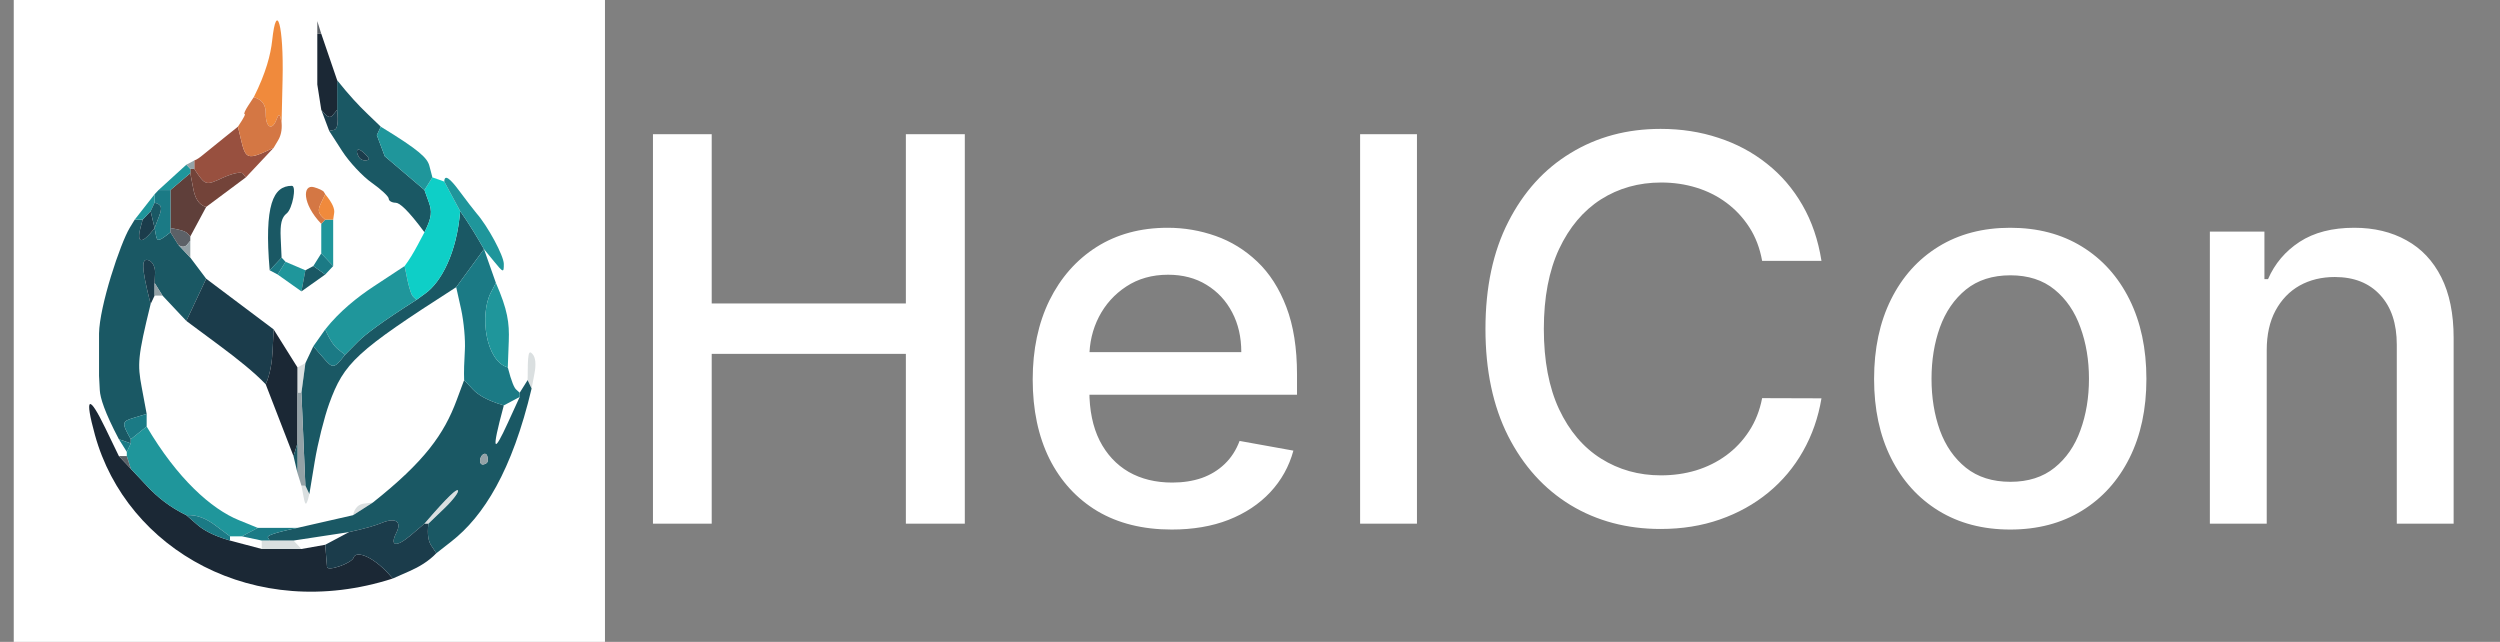 <svg width="148" height="38" viewBox="0 0 148 38" fill="none" xmlns="http://www.w3.org/2000/svg">
<rect x="0" y="0" width="148" height="38" fill="#808080" stroke="none"/>
<g clip-path="url(#clip0_4069_1080)">
<rect width="35" height="38" transform="translate(0.814)" fill="white"/>
<path d="M25.832 32.75L25.539 32.312C25.377 32.072 25.271 31.677 25.363 31L26.309 30.09C26.829 29.59 27.188 29.11 27.106 29.027C27.026 28.942 26.547 29.352 25.128 31L24.322 31.685C23.455 32.422 23.053 32.352 23.464 31.538C23.8 30.867 23.422 30.617 22.588 30.96C22.24 31.102 21.665 31.282 20.664 31.5L17.375 32L15.965 32L15.859 31.817C15.801 31.72 16.172 31.55 17.61 31.25L20.899 30.5L22.073 29.75C25.135 27.323 26.288 25.7 27.035 23.688L27.477 22.5L28.006 23.062C28.297 23.37 28.826 23.707 29.826 24C29.047 26.878 29.244 26.825 30.061 25.04L30.766 23.5V23.25L31.236 22.5L31.471 23C30.317 27.867 28.633 30.565 26.713 32.062L25.832 32.75ZM28.847 27C28.755 26.705 28.417 26.933 28.417 27.293C28.417 27.407 28.487 27.5 28.574 27.5C28.659 27.5 28.776 27.45 28.833 27.39C28.889 27.33 28.896 27.155 28.847 27Z" fill="#145460" fill-opacity="0.969"/>
<path d="M7.037 27L8.741 28.812C9.29 29.398 10.03 30.015 11.031 30.5L11.677 31.062C12.032 31.372 12.615 31.71 13.616 32L15.495 32.5H17.845L19.254 32.25L19.299 32.812C19.325 33.123 19.351 33.46 19.36 33.562C19.379 33.852 20.831 33.34 20.936 33.008C21.075 32.56 22.177 32.945 23.248 34.25C15.058 36.883 7.491 32.535 5.621 25.75C4.991 23.468 5.249 23.3 6.239 25.35L7.037 27Z" fill="#162330" fill-opacity="0.976"/>
<path d="M7.037 26C6.194 24.4 5.931 23.555 5.907 23.093L5.863 22.25V19.75C5.884 18.133 7.12 14.41 7.683 13.482L7.977 13H8.447L8.327 13.438C8.09 14.297 8.304 14.61 9.152 13.5L9.234 13.938C9.302 14.303 9.38 14.322 10.092 13.75L10.561 14.5L11.266 15.25L12.206 16.5L11.031 19L9.622 17.5L9.152 16.75L9.18 16.163C9.196 15.832 9.044 15.51 8.828 15.42C8.377 15.238 8.334 15.71 8.917 18C8.149 21.128 8.132 21.552 8.388 22.922L8.682 24.5L7.918 24.735C7.223 24.948 7.181 25.015 7.742 26V26.25L7.037 26Z" fill="#145460" fill-opacity="0.969"/>
<path d="M18.079 28.75L17.845 23.25L18.079 21.5L18.549 20.5L19.146 21.188C19.708 21.832 19.766 21.848 20.429 21L21.192 20.23C21.613 19.808 22.564 19.078 24.658 17.75L25.186 17.367C26.122 16.692 27.043 14.963 27.242 12.5L27.625 13.062C27.834 13.373 28.151 13.877 28.652 14.75L27.007 17C21.063 20.815 20.368 21.47 19.487 23.9C19.193 24.712 18.81 26.247 18.634 27.312L18.314 29.25L18.079 28.75Z" fill="#145460" fill-opacity="0.969"/>
<path d="M19.489 7.75L19.783 7.688C19.945 7.652 20.051 7.372 19.959 6.5V4.75C20.652 5.622 21.232 6.24 21.698 6.688L22.543 7.5L22.308 8L22.778 9.25L25.128 11.25L25.389 11.977C25.579 12.512 25.579 12.848 25.128 13.75C24.127 12.398 23.65 12.005 23.424 12.002C23.199 12 23.013 11.893 23.013 11.762C23.013 11.633 22.564 11.213 22.015 10.825C21.465 10.44 20.673 9.59 20.253 8.938L19.489 7.75ZM21.486 9C21.152 8.705 21.007 8.905 21.256 9.312C21.317 9.415 21.474 9.5 21.604 9.5C21.733 9.5 21.838 9.457 21.838 9.405C21.838 9.352 21.681 9.17 21.486 9Z" fill="#145460" fill-opacity="0.969"/>
<path d="M11.031 19L12.206 16.5L16.2 19.5L16.141 20.73C16.108 21.405 16.003 22.135 15.73 22.75C15.093 22.073 14.036 21.227 12.97 20.438L11.031 19Z" fill="#163847" fill-opacity="0.976"/>
<path d="M27.477 22.5C27.456 22.015 27.482 21.37 27.519 20.75C27.559 20.133 27.458 19.035 27.299 18.312L27.007 17L28.652 14.75L29.357 16.75L29.063 17.312C28.382 18.617 28.743 21.372 30.061 21.75C30.285 22.622 30.444 22.96 30.559 23.062L30.766 23.25V23.5L29.826 24C28.826 23.707 28.297 23.37 28.006 23.062L27.477 22.5Z" fill="#167782" fill-opacity="0.976"/>
<path d="M13.616 31.75L12.735 31.093C12.251 30.73 11.668 30.448 11.031 30.5C10.03 30.015 9.29 29.398 8.741 28.812L7.742 27.75L7.507 27V26.75L7.742 26.25V26L8.682 25.25C10.496 28.335 12.516 30.135 14.144 30.795L15.26 31.25L14.32 31.75H13.616Z" fill="#199399" fill-opacity="0.969"/>
<path d="M23.953 15.75C24.226 15.395 24.491 14.945 24.717 14.523L25.128 13.75C25.579 12.848 25.579 12.512 25.389 11.977L25.128 11.25L25.598 10.5L26.302 10.75L27.242 12.5C27.043 14.963 26.122 16.692 25.186 17.367L24.658 17.75L24.456 17.562C24.345 17.46 24.186 17.01 23.953 15.75Z" fill="#0CCEC6" fill-opacity="0.988"/>
<path d="M23.248 34.25C22.177 32.945 21.075 32.56 20.936 33.008C20.831 33.34 19.379 33.852 19.36 33.562C19.351 33.46 19.325 33.123 19.299 32.812L19.254 32.25L20.664 31.5C21.665 31.282 22.24 31.102 22.588 30.96C23.422 30.617 23.8 30.867 23.464 31.538C23.053 32.352 23.455 32.422 24.322 31.685L25.128 31H25.363C25.271 31.677 25.377 32.072 25.539 32.312L25.832 32.75C25.37 33.235 24.789 33.572 24.242 33.812L23.248 34.25Z" fill="#163847" fill-opacity="0.976"/>
<path d="M19.254 19.5C20.098 18.435 21.155 17.59 22.149 16.938L23.953 15.75C24.186 17.01 24.345 17.46 24.456 17.562L24.658 17.75C22.564 19.078 21.613 19.808 21.192 20.23L20.429 21L20.027 20.688C19.804 20.515 19.541 20.177 19.254 19.5Z" fill="#199399" fill-opacity="0.969"/>
<path d="M17.375 27L15.73 22.75C16.003 22.135 16.108 21.405 16.141 20.73L16.2 19.5L17.61 21.75V23.25V26.25L17.375 27Z" fill="#162330" fill-opacity="0.976"/>
<path d="M11.501 10V9.5C11.645 9.457 11.839 9.318 12.027 9.16C12.215 9.002 12.756 8.565 13.228 8.188L14.085 7.5L14.248 8.188C14.548 9.457 14.612 9.508 16.2 8.75L14.555 10.5L14.379 10.277C14.28 10.152 13.759 10.26 13.181 10.527C12.171 10.995 12.157 10.995 11.501 10Z" fill="#964C3A" fill-opacity="0.969"/>
<path d="M15.025 5.75C15.744 4.322 16.024 3.228 16.113 2.395C16.372 -0.042 16.801 1.552 16.729 4.688L16.67 7.25L16.599 6.938C16.557 6.745 16.47 6.795 16.374 7.062C16.118 7.765 15.73 7.567 15.73 6.732C15.73 6.265 15.591 5.923 15.025 5.75Z" fill="#EF8738" fill-opacity="0.976"/>
<path d="M29.357 16.75C30.05 18.332 30.16 19.113 30.12 20.188L30.061 21.75C28.743 21.372 28.382 18.617 29.063 17.312L29.357 16.75Z" fill="#199399" fill-opacity="0.969"/>
<path d="M14.085 7.5C14.476 6.92 14.539 6.75 14.478 6.75C14.417 6.75 14.515 6.525 14.696 6.25L15.025 5.75C15.591 5.923 15.73 6.265 15.73 6.732C15.73 7.567 16.118 7.765 16.374 7.062C16.47 6.795 16.557 6.745 16.599 6.938L16.67 7.25C16.712 7.735 16.606 8.072 16.461 8.312L16.2 8.75C14.612 9.508 14.548 9.457 14.248 8.188L14.085 7.5Z" fill="#D37542" fill-opacity="0.988"/>
<path d="M22.778 9.25L22.308 8L22.543 7.5C24.834 8.898 25.299 9.352 25.421 9.825L25.598 10.5L25.128 11.25L22.778 9.25Z" fill="#199399" fill-opacity="0.969"/>
<path d="M10.092 13.5V11.25L11.266 10.25L11.443 11.178C11.539 11.688 11.75 12.137 12.206 12.25L11.266 14L11.09 13.812C10.994 13.71 10.728 13.598 10.092 13.5Z" fill="#5B3A35" fill-opacity="0.969"/>
<path d="M15.965 16C15.631 12.11 16.177 11 17.278 11C17.57 11 17.311 12.367 16.971 12.635C16.672 12.867 16.578 13.255 16.618 14.1L16.67 15.25L15.965 16Z" fill="#145460" fill-opacity="0.969"/>
<path d="M28.652 14.75C28.151 13.877 27.834 13.373 27.625 13.062L27.242 12.5L26.302 10.75C26.309 10.265 26.69 10.63 27.151 11.25C27.611 11.87 28.088 12.488 28.208 12.625C28.877 13.385 29.826 15.145 29.826 15.627C29.826 16.16 29.801 16.155 29.239 15.467L28.652 14.75Z" fill="#199399" fill-opacity="0.969"/>
<path d="M19.019 6.5L18.784 5V2H19.019L19.959 4.75V6.5L19.724 6.787C19.546 7.005 19.433 7.005 19.019 6.5Z" fill="#162330" fill-opacity="0.976"/>
<path d="M11.266 10.25V10H11.501C12.157 10.995 12.171 10.995 13.181 10.527C13.759 10.26 14.28 10.152 14.379 10.277L14.555 10.5L12.206 12.25C11.75 12.137 11.539 11.688 11.443 11.178L11.266 10.25Z" fill="#703F35" fill-opacity="0.976"/>
<path d="M19.019 15V13.25L19.254 13H19.724V15.75L19.019 15Z" fill="#199399" fill-opacity="0.969"/>
<path d="M17.845 28.75L17.61 28V26.25V23.25H17.845L18.079 28.75H17.845Z" fill="#91A0A5" fill-opacity="0.976"/>
<path d="M9.152 13.5L9.413 12.815C9.601 12.315 9.601 12.113 9.152 12V11.5L9.387 11.25L10.092 11.25V13.5V13.75C9.38 14.322 9.302 14.303 9.234 13.938L9.152 13.5Z" fill="#167782" fill-opacity="0.976"/>
<path d="M18.549 20.5L19.254 19.5C19.541 20.177 19.804 20.515 20.027 20.688L20.429 21C19.766 21.848 19.708 21.832 19.146 21.188L18.549 20.5Z" fill="#167782" fill-opacity="0.976"/>
<path d="M11.031 30.5C11.668 30.448 12.251 30.73 12.735 31.093L13.616 31.75V32C12.615 31.71 12.032 31.372 11.677 31.062L11.031 30.5Z" fill="#167782" fill-opacity="0.976"/>
<path d="M19.254 11.5L18.993 12.043C18.805 12.438 18.805 12.64 19.254 13L19.019 13.25C17.878 12.06 17.903 10.893 18.587 11.082C18.867 11.16 19.13 11.285 19.174 11.363L19.254 11.5Z" fill="#D37542" fill-opacity="0.988"/>
<path d="M8.682 24.5V25.25L7.742 26C7.181 25.015 7.223 24.948 7.918 24.735L8.682 24.5Z" fill="#167782" fill-opacity="0.976"/>
<path d="M16.435 16.25L16.905 15.5L18.079 16L17.845 17.25L16.435 16.25Z" fill="#199399" fill-opacity="0.969"/>
<path d="M9.152 16.75L9.152 17.5L8.917 18C8.334 15.71 8.377 15.238 8.828 15.42C9.044 15.51 9.196 15.832 9.18 16.163L9.152 16.75Z" fill="#163847" fill-opacity="0.976"/>
<path d="M14.32 31.75L15.26 31.25H17.61C16.172 31.55 15.801 31.72 15.859 31.817L15.965 32L15.495 32L14.32 31.75Z" fill="#167782" fill-opacity="0.976"/>
<path d="M17.845 17.25L18.079 16L18.549 15.75L19.254 16.25L17.845 17.25Z" fill="#145460" fill-opacity="0.969"/>
<path d="M19.254 11.5C19.71 12.047 19.816 12.385 19.783 12.602L19.724 13H19.254C18.805 12.64 18.805 12.438 18.993 12.043L19.254 11.5Z" fill="#EF8738" fill-opacity="0.976"/>
<path d="M8.447 13L8.917 12.5L9.152 13.5C8.304 14.61 8.09 14.297 8.327 13.438L8.447 13Z" fill="#163847" fill-opacity="0.976"/>
<path d="M9.387 11.25L11.031 9.75L11.266 10V10.25L10.092 11.25L9.387 11.25Z" fill="#199399" fill-opacity="0.969"/>
<path d="M15.495 32.5V32L15.965 32L17.375 32L17.845 32.5H15.495Z" fill="#91A0A5" fill-opacity="0.337"/>
<path d="M25.128 31C26.547 29.352 27.026 28.942 27.106 29.027C27.188 29.11 26.829 29.59 26.309 30.09L25.363 31H25.128Z" fill="#91A0A5" fill-opacity="0.337"/>
<path d="M19.019 6.5C19.433 7.005 19.546 7.005 19.724 6.787L19.959 6.5C20.051 7.372 19.945 7.652 19.783 7.688L19.489 7.75L19.019 6.5Z" fill="#163847" fill-opacity="0.976"/>
<path d="M31.471 23L31.236 22.5C31.236 20.852 31.297 20.715 31.52 20.953C31.706 21.15 31.746 21.56 31.638 22.128L31.471 23Z" fill="#91A0A5" fill-opacity="0.337"/>
<path d="M18.784 1.25V2V5V1.25Z" fill="#91A0A5" fill-opacity="0.337"/>
<path d="M18.549 15.75L19.019 15L19.724 15.75L19.254 16.25L18.549 15.75Z" fill="#167782" fill-opacity="0.976"/>
<path d="M10.561 14.5L10.092 13.75V13.5C10.728 13.598 10.994 13.71 11.09 13.812L11.266 14V14.25L11.076 14.482C10.973 14.61 10.815 14.668 10.561 14.5Z" fill="#4F545B" fill-opacity="0.918"/>
<path d="M7.977 13L9.152 11.5V12L8.917 12.5L8.447 13H7.977Z" fill="#199399" fill-opacity="0.969"/>
<path d="M9.152 13.5L8.917 12.5L9.152 12C9.601 12.113 9.601 12.315 9.413 12.815L9.152 13.5Z" fill="#145460" fill-opacity="0.969"/>
<path d="M20.899 30.5C21.005 30.015 21.268 29.848 21.554 29.812L22.073 29.75L20.899 30.5Z" fill="#91A0A5" fill-opacity="0.337"/>
<path d="M17.61 28L17.375 27L17.61 26.25V28Z" fill="#145460" fill-opacity="0.969"/>
<path d="M17.61 23.25V21.75L18.079 21.5L17.845 23.25H17.61Z" fill="#91A0A5" fill-opacity="0.337"/>
<path d="M10.561 14.5C10.815 14.668 10.973 14.61 11.076 14.482L11.266 14.25V15.25L10.561 14.5Z" fill="#91A0A5" fill-opacity="0.976"/>
<path d="M17.845 28.75H18.079L18.314 29.25C18.136 30.005 18.07 29.935 17.976 29.438L17.845 28.75Z" fill="#91A0A5" fill-opacity="0.337"/>
<path d="M15.965 16L16.67 15.25L16.905 15.5L16.435 16.25L15.965 16Z" fill="#167782" fill-opacity="0.976"/>
<path d="M7.037 26L7.742 26.25L7.507 26.75L7.037 26Z" fill="#167782" fill-opacity="0.976"/>
<path d="M9.152 17.5L9.152 16.75L9.622 17.5H9.152Z" fill="#91A0A5" fill-opacity="0.976"/>
<path d="M7.037 27H7.507L7.742 27.75L7.037 27Z" fill="#4F545B" fill-opacity="0.918"/>
<path d="M28.847 27C28.896 27.155 28.889 27.33 28.833 27.39C28.776 27.45 28.659 27.5 28.574 27.5C28.487 27.5 28.417 27.407 28.417 27.293C28.417 26.933 28.755 26.705 28.847 27Z" fill="#91A0A5" fill-opacity="0.976"/>
<path d="M21.486 9C21.681 9.17 21.838 9.352 21.838 9.405C21.838 9.457 21.733 9.5 21.604 9.5C21.474 9.5 21.317 9.415 21.256 9.312C21.007 8.905 21.152 8.705 21.486 9Z" fill="#163847" fill-opacity="0.976"/>
<path d="M18.784 2V1.25L19.019 2H18.784Z" fill="#4F545B" fill-opacity="0.918"/>
<path d="M11.266 10L11.031 9.75L11.501 9.5V10H11.266Z" fill="#91A0A5" fill-opacity="0.976"/>
</g>
<path d="M38.655 31V7.945H42.133V17.964H53.627V7.945H57.117V31H53.627V20.947H42.133V31H38.655ZM69.365 31.349C67.661 31.349 66.194 30.985 64.963 30.257C63.74 29.521 62.794 28.49 62.126 27.161C61.466 25.825 61.136 24.261 61.136 22.467C61.136 20.696 61.466 19.135 62.126 17.784C62.794 16.433 63.725 15.379 64.918 14.621C66.119 13.863 67.522 13.484 69.128 13.484C70.104 13.484 71.049 13.645 71.965 13.968C72.881 14.29 73.703 14.797 74.43 15.488C75.158 16.178 75.733 17.075 76.153 18.178C76.573 19.274 76.783 20.606 76.783 22.174V23.368H63.038V20.846H73.485C73.485 19.96 73.305 19.176 72.945 18.493C72.584 17.803 72.078 17.259 71.425 16.861C70.779 16.463 70.021 16.264 69.151 16.264C68.205 16.264 67.38 16.497 66.674 16.962C65.976 17.42 65.436 18.02 65.053 18.763C64.678 19.499 64.49 20.298 64.49 21.161V23.131C64.49 24.287 64.693 25.27 65.098 26.081C65.511 26.891 66.085 27.51 66.82 27.938C67.556 28.358 68.415 28.568 69.398 28.568C70.036 28.568 70.618 28.478 71.143 28.298C71.669 28.111 72.123 27.833 72.505 27.465C72.888 27.098 73.181 26.643 73.383 26.103L76.569 26.677C76.314 27.615 75.856 28.437 75.196 29.143C74.543 29.84 73.721 30.385 72.731 30.775C71.748 31.158 70.626 31.349 69.365 31.349ZM83.884 7.945V31H80.518V7.945H83.884ZM107.831 15.443H104.318C104.183 14.692 103.932 14.032 103.564 13.461C103.196 12.891 102.746 12.407 102.213 12.009C101.68 11.611 101.084 11.311 100.423 11.108C99.77 10.906 99.076 10.805 98.341 10.805C97.013 10.805 95.823 11.139 94.772 11.806C93.729 12.474 92.904 13.454 92.296 14.745C91.695 16.035 91.395 17.611 91.395 19.473C91.395 21.349 91.695 22.932 92.296 24.223C92.904 25.514 93.733 26.49 94.784 27.15C95.834 27.81 97.016 28.141 98.33 28.141C99.058 28.141 99.748 28.043 100.401 27.848C101.061 27.645 101.658 27.349 102.191 26.959C102.724 26.568 103.174 26.092 103.542 25.529C103.917 24.959 104.176 24.306 104.318 23.57L107.831 23.581C107.643 24.715 107.279 25.758 106.739 26.711C106.206 27.657 105.519 28.475 104.679 29.165C103.846 29.848 102.893 30.377 101.819 30.752C100.746 31.128 99.575 31.315 98.307 31.315C96.311 31.315 94.532 30.842 92.971 29.897C91.41 28.944 90.179 27.581 89.279 25.81C88.386 24.039 87.939 21.927 87.939 19.473C87.939 17.011 88.389 14.898 89.29 13.135C90.191 11.364 91.421 10.005 92.982 9.06C94.543 8.107 96.318 7.63 98.307 7.63C99.53 7.63 100.671 7.806 101.729 8.159C102.795 8.504 103.752 9.015 104.6 9.69C105.448 10.358 106.15 11.176 106.705 12.144C107.26 13.105 107.636 14.204 107.831 15.443ZM119.006 31.349C117.385 31.349 115.971 30.977 114.762 30.235C113.554 29.491 112.616 28.452 111.948 27.116C111.28 25.78 110.946 24.219 110.946 22.433C110.946 20.64 111.28 19.071 111.948 17.728C112.616 16.384 113.554 15.341 114.762 14.598C115.971 13.855 117.385 13.484 119.006 13.484C120.627 13.484 122.042 13.855 123.25 14.598C124.459 15.341 125.397 16.384 126.065 17.728C126.733 19.071 127.067 20.64 127.067 22.433C127.067 24.219 126.733 25.78 126.065 27.116C125.397 28.452 124.459 29.491 123.25 30.235C122.042 30.977 120.627 31.349 119.006 31.349ZM119.018 28.523C120.068 28.523 120.939 28.246 121.629 27.69C122.32 27.135 122.83 26.396 123.16 25.473C123.498 24.55 123.667 23.533 123.667 22.422C123.667 21.319 123.498 20.306 123.16 19.383C122.83 18.452 122.32 17.705 121.629 17.142C120.939 16.579 120.068 16.298 119.018 16.298C117.959 16.298 117.081 16.579 116.383 17.142C115.693 17.705 115.179 18.452 114.841 19.383C114.511 20.306 114.346 21.319 114.346 22.422C114.346 23.533 114.511 24.55 114.841 25.473C115.179 26.396 115.693 27.135 116.383 27.69C117.081 28.246 117.959 28.523 119.018 28.523ZM134.19 20.733V31H130.824V13.709H134.054V16.523H134.268C134.666 15.608 135.289 14.872 136.137 14.317C136.993 13.761 138.07 13.484 139.368 13.484C140.546 13.484 141.578 13.731 142.464 14.227C143.349 14.714 144.036 15.443 144.524 16.411C145.012 17.379 145.255 18.576 145.255 20.002V31H141.89V20.407C141.89 19.154 141.563 18.174 140.91 17.469C140.257 16.756 139.36 16.399 138.22 16.399C137.439 16.399 136.745 16.568 136.137 16.906C135.537 17.244 135.06 17.739 134.707 18.392C134.362 19.037 134.19 19.818 134.19 20.733Z" fill="white"/>
<defs>
<clipPath id="clip0_4069_1080">
<rect width="35" height="38" fill="white" transform="translate(0.814)"/>
</clipPath>
</defs>
</svg>
